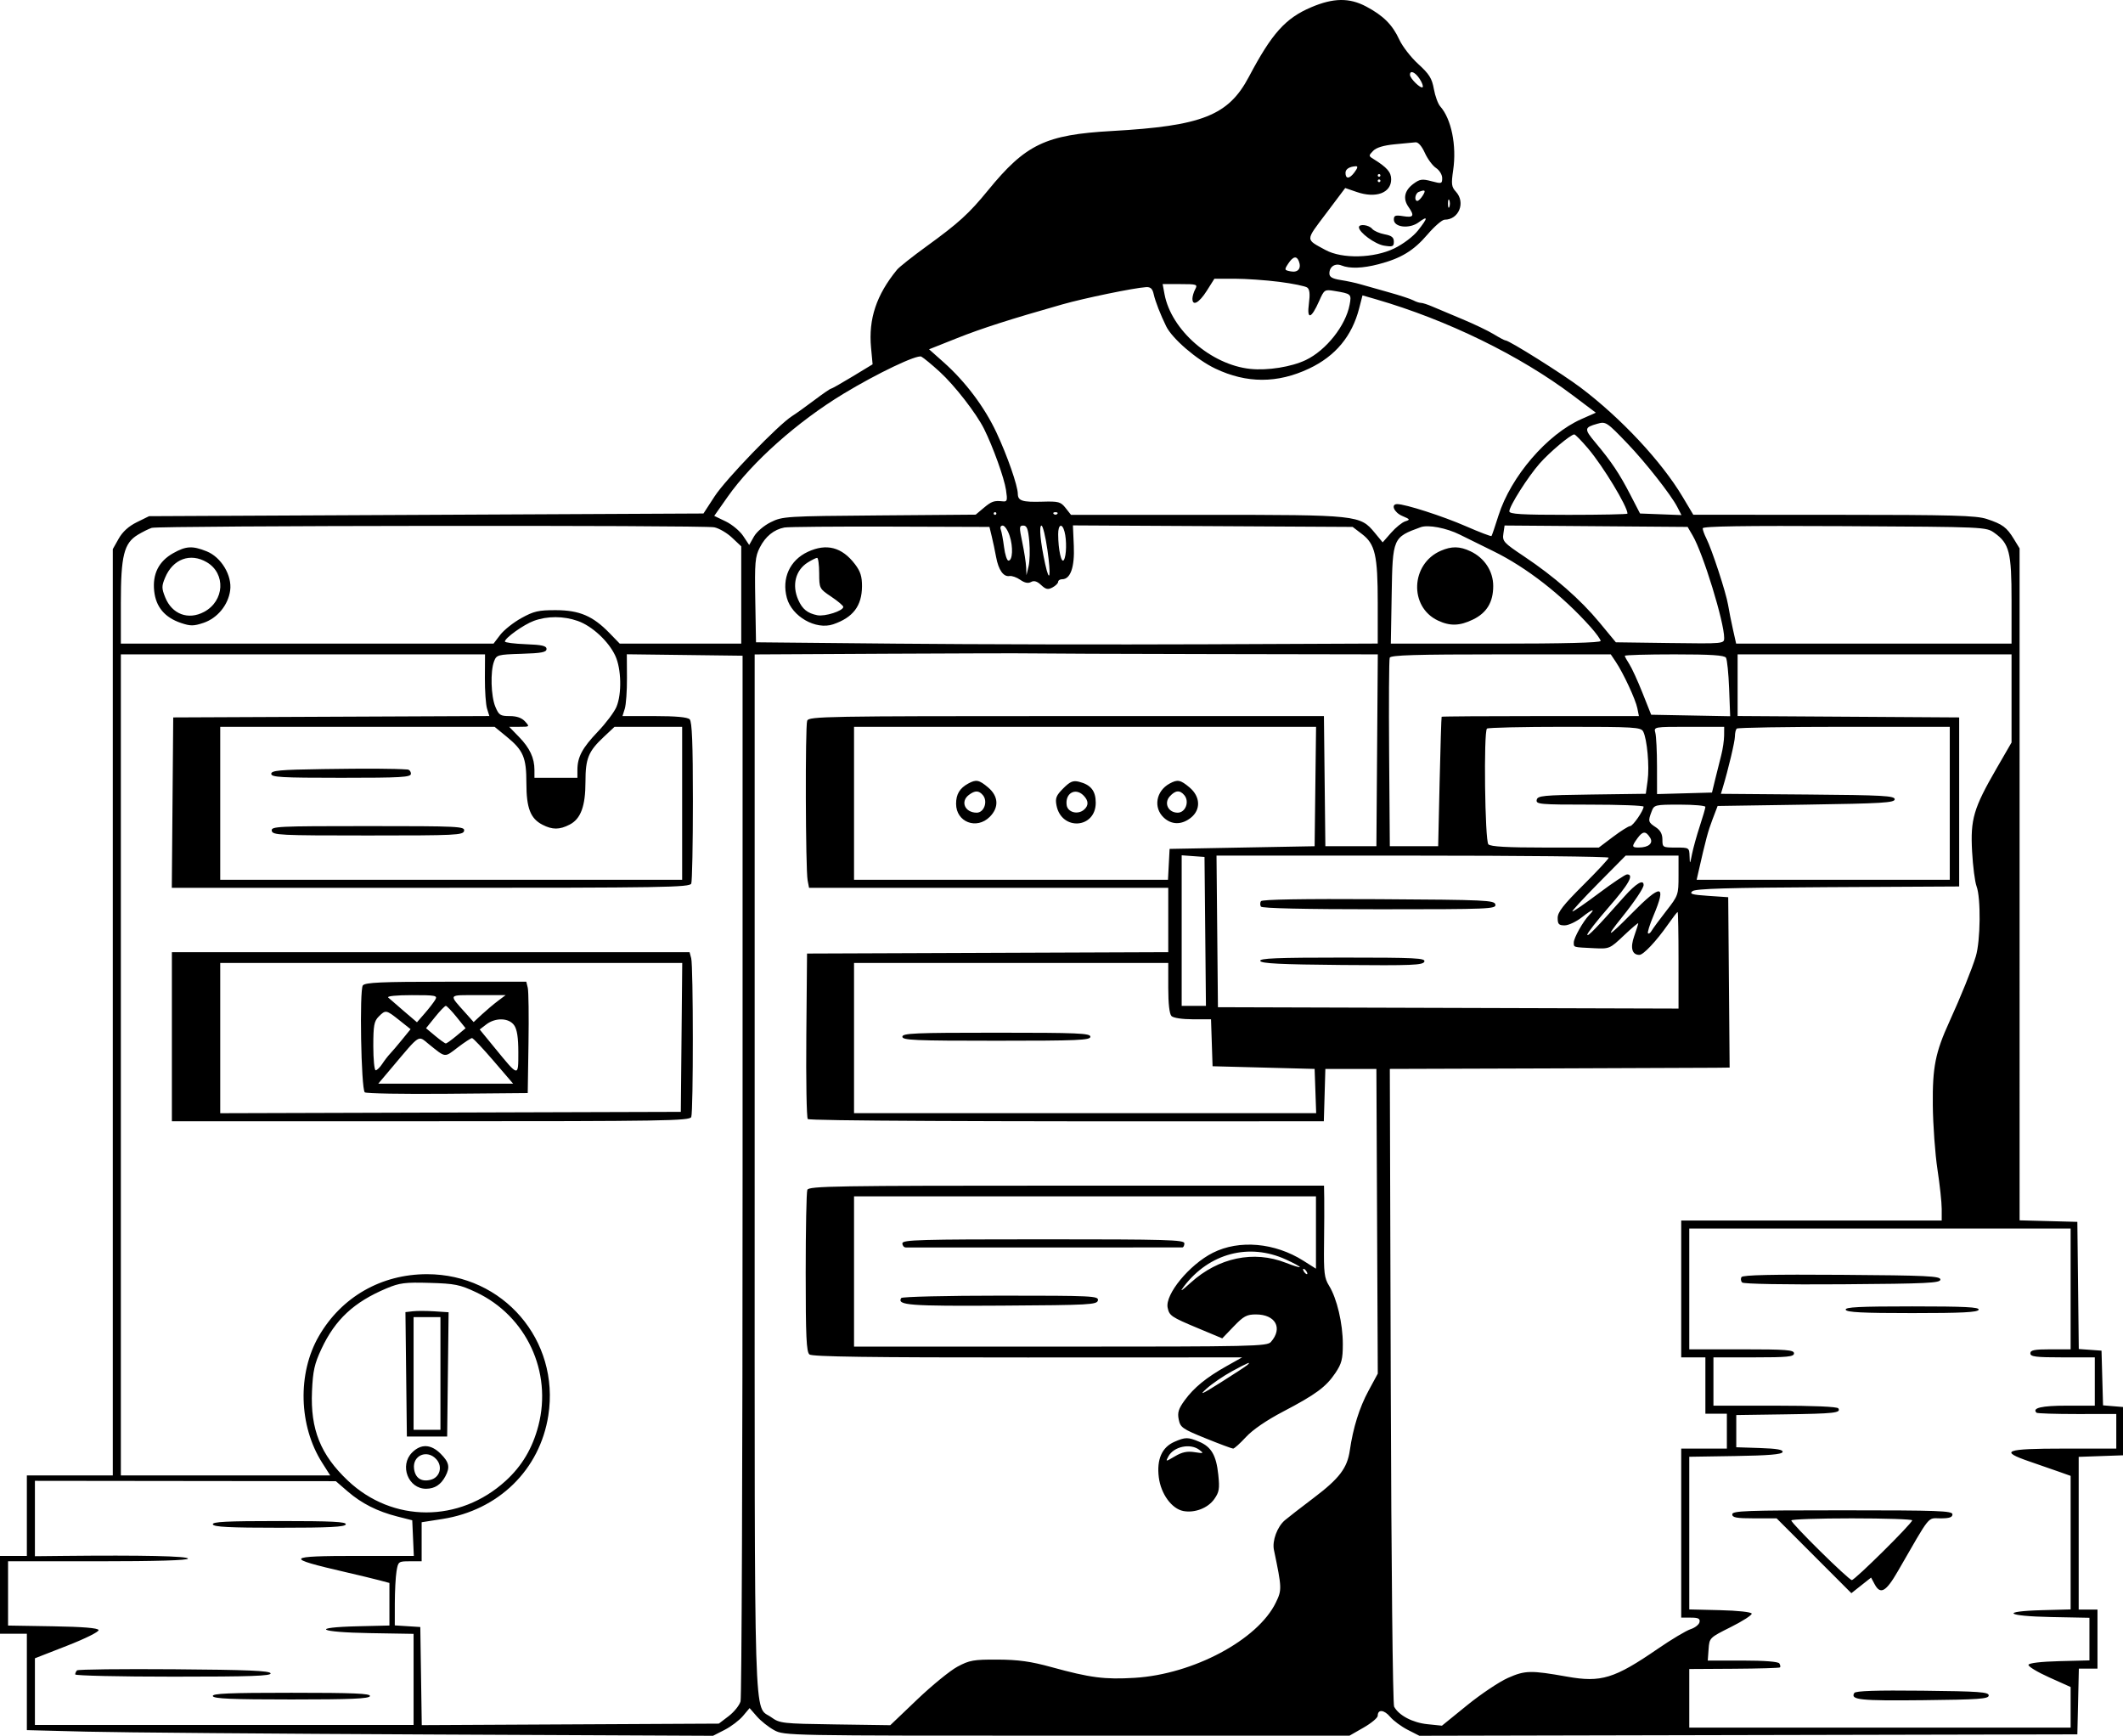 <svg width="400" height="327" viewBox="0 0 400 327" fill="none" xmlns="http://www.w3.org/2000/svg">
<path fill-rule="evenodd" clip-rule="evenodd" d="M247.046 1.367C242.188 3.435 239.634 6.285 235.309 14.465C231.448 21.767 226.49 23.728 209.488 24.68C196.981 25.38 193.253 27.166 186.146 35.868C182.58 40.236 180.607 42.032 174.573 46.403C171.929 48.319 169.423 50.305 169.004 50.818C165.118 55.569 163.612 60.093 164.117 65.497L164.41 68.633L160.618 70.933C158.533 72.198 156.704 73.233 156.554 73.233C156.403 73.233 154.988 74.208 153.409 75.401C151.829 76.594 149.954 77.936 149.241 78.383C146.683 79.989 136.736 90.288 134.659 93.481L132.541 96.737L80.312 96.99L28.084 97.243L25.773 98.38C24.24 99.135 23.091 100.178 22.358 101.482L21.252 103.446V190.699V277.951H13.156H5.06V285.533V293.115H2.53H0V300.445V307.774H2.53H5.06V316.854V325.934L16.319 326.221C22.511 326.379 51.6 326.619 80.961 326.754L134.345 327L136.535 325.881C137.739 325.265 139.289 324.091 139.979 323.272L141.234 321.782L142.597 323.345C143.346 324.205 144.82 325.375 145.872 325.946C147.767 326.972 148.296 326.982 201.027 326.978L254.269 326.973L256.926 325.451C258.387 324.614 259.583 323.611 259.583 323.223C259.583 321.966 260.783 322.074 261.929 323.435C262.544 324.165 264.032 325.265 265.236 325.879L267.426 326.997L329.412 326.864L391.398 326.73L391.54 320.538L391.682 314.345H393.438H395.193V308.785V303.225H393.422H391.651V288.839V274.454L395.825 274.307L400 274.16V269.611V265.061L398.12 264.906L396.24 264.749L396.096 259.598L395.952 254.446L393.811 254.291L391.669 254.136L391.533 242.16L391.398 230.183L385.958 230.04L380.519 229.896L380.517 166.602L380.515 103.309L379.441 101.549C378.089 99.334 377.307 98.753 374.351 97.775C372.33 97.106 368.069 96.989 345.509 96.981L319.039 96.972L317.02 93.586C313.037 86.906 305.398 78.733 297.755 72.977C294.354 70.417 284.346 64.134 283.666 64.134C283.489 64.134 282.496 63.61 281.457 62.971C280.419 62.331 277.748 61.051 275.522 60.127C273.295 59.203 270.756 58.134 269.879 57.752C269.002 57.37 268.031 57.057 267.722 57.057C267.412 57.057 266.763 56.842 266.28 56.579C265.797 56.315 263.694 55.626 261.607 55.048C259.519 54.47 257.128 53.794 256.293 53.546C255.459 53.298 253.807 52.943 252.625 52.757C251.022 52.505 250.474 52.189 250.474 51.515C250.474 50.236 251.55 49.524 252.751 50.008C254.313 50.636 256.737 50.556 259.741 49.774C263.969 48.674 266.346 47.231 268.951 44.185C270.267 42.646 271.721 41.388 272.182 41.388C274.872 41.388 276.18 38.149 274.311 36.112C273.475 35.201 273.41 34.686 273.798 32.036C274.474 27.419 273.455 22.403 271.361 20.049C270.938 19.573 270.396 18.094 270.157 16.764C269.799 14.767 269.287 13.947 267.223 12.07C265.848 10.819 264.24 8.748 263.65 7.469C262.355 4.661 260.64 2.947 257.405 1.229C254.241 -0.452 251.225 -0.411 247.046 1.367ZM267.482 14.866C267.944 15.569 268.196 16.271 268.043 16.425C267.694 16.772 265.655 14.78 265.655 14.092C265.655 13.159 266.635 13.574 267.482 14.866ZM268.462 28.806C268.978 29.948 269.923 31.225 270.563 31.644C271.206 32.064 271.727 32.914 271.727 33.541C271.727 34.618 271.623 34.648 269.708 34.138C267.952 33.669 267.508 33.735 266.293 34.638C264.619 35.882 264.288 37.426 265.367 38.965C266.556 40.661 266.344 41.044 264.39 40.727C262.912 40.488 262.619 40.592 262.619 41.356C262.619 42.835 265.553 43.169 267.288 41.888C269.106 40.545 269.064 41.024 267.151 43.437C266.271 44.546 264.374 45.981 262.724 46.786C258.866 48.666 252.853 48.804 249.715 47.085C245.916 45.003 245.907 45.452 249.849 40.213L253.455 35.421L255.628 36.169C259.241 37.412 262.113 36.354 262.113 33.78C262.113 32.429 261.33 31.534 258.752 29.938C257.849 29.378 257.847 29.318 258.715 28.421C259.315 27.8 260.672 27.386 262.763 27.185C264.492 27.019 266.271 26.848 266.716 26.806C267.212 26.759 267.889 27.534 268.462 28.806ZM255.179 32.49C254.244 33.736 253.51 33.764 253.51 32.554C253.51 31.858 254.238 31.391 255.432 31.318C255.891 31.29 255.815 31.642 255.179 32.49ZM260.089 33.047C260.089 33.186 259.975 33.3 259.836 33.3C259.696 33.3 259.583 33.186 259.583 33.047C259.583 32.908 259.696 32.794 259.836 32.794C259.975 32.794 260.089 32.908 260.089 33.047ZM260.089 34.058C260.089 34.197 259.975 34.311 259.836 34.311C259.696 34.311 259.583 34.197 259.583 34.058C259.583 33.919 259.696 33.806 259.836 33.806C259.975 33.806 260.089 33.919 260.089 34.058ZM268.067 36.838C267.72 37.394 267.262 37.849 267.051 37.849C266.412 37.849 266.62 36.436 267.299 36.162C268.512 35.673 268.695 35.834 268.067 36.838ZM273.074 38.987C272.934 39.334 272.819 39.05 272.819 38.355C272.819 37.66 272.934 37.376 273.074 37.723C273.214 38.071 273.214 38.639 273.074 38.987ZM256.04 42.81C256.04 43.78 259.069 45.999 260.769 46.275C262.403 46.539 262.619 46.452 262.619 45.52C262.619 44.718 262.2 44.388 260.866 44.138C259.901 43.957 258.849 43.492 258.527 43.104C257.899 42.348 256.04 42.128 256.04 42.81ZM244.725 49.222C245.237 50.556 244.57 51.389 243.201 51.128C241.974 50.893 241.954 50.832 242.713 49.673C243.624 48.286 244.307 48.133 244.725 49.222ZM241.056 53.097C243.592 53.421 245.956 53.907 246.308 54.177C246.76 54.523 246.85 55.414 246.613 57.203C246.199 60.314 247.042 60.103 248.539 56.722C249.498 54.556 249.576 54.504 251.391 54.805C254.622 55.34 254.665 55.38 254.283 57.418C253.545 61.344 249.865 65.988 246.037 67.823C243.336 69.117 238.837 69.838 235.582 69.499C228.174 68.725 220.672 62.193 219.409 55.415L219.056 53.519H222.386C225.521 53.519 225.685 53.576 225.192 54.497C224.904 55.035 224.668 55.831 224.668 56.266C224.668 57.752 225.931 57.058 227.371 54.782L228.809 52.508H232.626C234.726 52.508 238.519 52.773 241.056 53.097ZM217.369 55.415C217.673 56.778 218.628 59.234 219.723 61.471C220.862 63.797 225.465 67.76 228.969 69.43C234.887 72.25 240.684 72.253 246.636 69.44C251.626 67.082 254.738 63.337 256.092 58.059L256.711 55.645L259.286 56.391C272.66 60.271 286.362 66.96 296.351 74.488L300.677 77.747L297.967 78.945C291.512 81.797 284.654 89.773 282.33 97.129C281.696 99.138 281.106 100.87 281.019 100.978C280.933 101.087 278.749 100.253 276.167 99.125C271.861 97.244 264.775 94.963 263.251 94.967C261.978 94.97 262.664 96.552 264.221 97.207C265.693 97.825 265.736 97.907 264.758 98.217C264.172 98.403 262.977 99.369 262.102 100.365L260.512 102.175L259.038 100.389C256.265 97.028 255.913 96.99 227.307 96.99H201.79L200.775 95.701C199.849 94.525 199.462 94.421 196.347 94.512C192.631 94.621 191.781 94.347 191.771 93.043C191.759 91.503 189.78 85.823 187.74 81.475C185.491 76.678 181.904 71.907 177.807 68.259L175.048 65.802L180.344 63.695C184.952 61.861 190.355 60.129 200.127 57.351C204.295 56.165 213.67 54.233 215.93 54.094C216.775 54.042 217.137 54.374 217.369 55.415ZM177.061 70.047C179.884 72.629 183.967 77.89 185.42 80.815C187.114 84.227 189.205 90.048 189.542 92.287C189.844 94.302 189.778 94.537 188.932 94.447C187.287 94.273 186.833 94.43 185.314 95.708L183.832 96.953L165.667 97.098C148.036 97.239 147.435 97.276 145.225 98.372C143.929 99.014 142.561 100.183 142.051 101.085L141.156 102.669L140.023 100.967C139.4 100.031 137.918 98.798 136.731 98.227L134.571 97.188L137.1 93.59C141.713 87.028 150.278 79.411 158.936 74.17C165.303 70.316 172.784 66.751 173.595 67.185C174.041 67.424 175.601 68.711 177.061 70.047ZM306.67 83.595C310.04 87.11 314.827 93.202 316 95.468L316.81 97.034L312.907 96.885L309.003 96.737L307.174 93.199C305.107 89.202 303.625 86.987 300.606 83.386C298.436 80.797 298.465 80.53 300.988 79.822C302.562 79.38 302.747 79.502 306.67 83.595ZM299.205 84.48C302.034 87.809 306.641 95.418 306.641 96.761C306.641 96.887 301.632 96.99 295.509 96.99C286.631 96.99 284.377 96.855 284.377 96.323C284.377 95.343 287.877 89.828 290.101 87.302C291.974 85.177 295.919 81.864 296.609 81.838C296.796 81.831 297.964 83.02 299.205 84.48ZM187.729 96.737C187.729 96.876 187.615 96.99 187.476 96.99C187.337 96.99 187.223 96.876 187.223 96.737C187.223 96.598 187.337 96.485 187.476 96.485C187.615 96.485 187.729 96.598 187.729 96.737ZM199.199 96.822C199.013 97.007 198.71 97.007 198.524 96.822C198.339 96.636 198.491 96.485 198.861 96.485C199.232 96.485 199.384 96.636 199.199 96.822ZM134.575 99.336C135.466 99.514 136.975 100.394 137.927 101.291L139.658 102.922V112.088V121.253H128.214H116.77L114.826 119.252C111.707 116.042 109.174 114.96 104.744 114.946C101.468 114.936 100.577 115.14 98.231 116.438C96.737 117.265 94.945 118.687 94.25 119.597L92.986 121.253H57.878H22.77V113.561C22.77 104.677 23.358 102.321 25.968 100.743C26.853 100.208 28.033 99.622 28.59 99.442C29.907 99.014 132.449 98.912 134.575 99.336ZM186.854 101.034C187.092 102.007 187.462 103.758 187.676 104.925C188.13 107.387 189.063 108.711 190.21 108.517C190.655 108.442 191.568 108.765 192.239 109.236C193.06 109.81 193.724 109.942 194.263 109.64C194.826 109.324 195.393 109.495 196.157 110.209C197.048 111.043 197.442 111.126 198.308 110.663C198.891 110.352 199.367 109.877 199.367 109.609C199.367 109.341 199.704 109.122 200.115 109.122C201.698 109.122 202.494 106.841 202.318 102.811L202.151 98.976L228.503 99.12L254.855 99.265L256.619 100.609C259.098 102.498 259.583 104.623 259.583 113.596V121.238L227.324 121.372C209.583 121.446 183.226 121.392 168.754 121.253L142.441 121L142.302 113.044C142.178 105.961 142.272 104.874 143.159 103.138C144.227 101.046 145.82 99.753 147.792 99.377C148.467 99.249 157.436 99.171 167.721 99.204L186.423 99.265L186.854 101.034ZM190.223 100.923C190.918 103.028 190.799 105.614 190.006 105.616C189.728 105.617 189.355 104.474 189.176 103.077C188.998 101.68 188.721 100.194 188.56 99.775C188.391 99.334 188.547 99.012 188.929 99.012C189.293 99.012 189.875 99.872 190.223 100.923ZM193.931 101.991C194.08 103.63 194.021 105.733 193.8 106.666L193.399 108.363L193.337 106.847C193.302 106.013 192.976 103.909 192.612 102.171C192.005 99.28 192.021 99.012 192.805 99.012C193.482 99.012 193.717 99.636 193.931 101.991ZM197.345 103.571C198.053 108.505 197.789 110.178 196.923 106.242C196.042 102.235 195.732 99.012 196.227 99.012C196.482 99.012 196.985 101.064 197.345 103.571ZM200.567 100.149C201.007 101.791 200.94 104.715 200.444 105.496C199.977 106.232 199.383 103.547 199.373 100.655C199.366 98.774 200.113 98.458 200.567 100.149ZM275.053 100.72C276.425 101.405 279.254 102.801 281.341 103.821C287.603 106.879 294.336 112.128 299.684 118.119C300.728 119.288 301.581 120.472 301.581 120.749C301.581 121.076 294.617 121.253 281.816 121.253H262.05L262.208 112.015C262.39 101.311 262.427 101.227 267.679 99.315C269.081 98.805 272.541 99.464 275.053 100.72ZM318.922 100.893C320.892 104.263 324.858 117.159 324.858 120.195C324.858 121.265 324.777 121.273 314.653 121.137L304.448 121L301.37 117.278C297.779 112.935 292.864 108.63 287.12 104.795C283.295 102.243 283.046 101.967 283.257 100.533L283.482 98.999L300.726 99.132L317.97 99.265L318.922 100.893ZM375.776 100.392C378.587 102.395 379.001 104.028 379.001 113.115V121.253H353.056H327.112L326.516 118.599C326.188 117.14 325.77 115.036 325.587 113.924C325.212 111.652 322.552 103.528 321.498 101.438C321.119 100.687 320.81 99.827 320.81 99.526C320.81 99.137 328.587 99.02 347.502 99.121C374.192 99.265 374.194 99.265 375.776 100.392ZM32.638 104.209C29.905 105.743 28.704 108.137 29.052 111.354C29.375 114.346 31.041 116.326 34.102 117.36C35.885 117.962 36.486 117.959 38.339 117.338C40.958 116.46 42.998 113.98 43.367 111.225C43.747 108.398 41.674 104.957 38.932 103.861C36.249 102.788 35.049 102.855 32.638 104.209ZM152.209 103.954C148.81 105.537 147.258 108.942 148.254 112.635C149.201 116.147 153.719 118.722 156.984 117.61C160.721 116.336 162.384 114.152 162.411 110.478C162.425 108.602 162.12 107.638 161.081 106.278C158.633 103.072 155.733 102.312 152.209 103.954ZM271.448 103.767C265.793 106.228 265.46 114.312 270.908 116.894C273.196 117.979 275.011 117.93 277.524 116.714C280.121 115.458 281.341 113.44 281.341 110.4C281.341 107.608 279.71 105.114 277.065 103.86C275.027 102.894 273.513 102.869 271.448 103.767ZM38.968 105.919C42.584 108.053 42.302 113.212 38.457 115.269C35.474 116.864 32.403 115.717 31.127 112.53C30.445 110.829 30.443 110.408 31.108 108.819C32.58 105.298 35.863 104.088 38.968 105.919ZM154.344 107.984C154.355 110.859 154.379 110.907 156.62 112.407C157.866 113.241 158.885 114.106 158.886 114.329C158.888 115.077 155.422 116.188 153.985 115.9C152.135 115.529 151.176 114.757 150.405 113.015C149.164 110.213 149.889 107.388 152.221 105.943C152.965 105.482 153.744 105.099 153.953 105.091C154.162 105.084 154.338 106.386 154.344 107.984ZM108.855 116.978C111.554 117.929 114.659 120.805 115.925 123.528C117.073 125.994 117.181 130.695 116.147 133.167C115.739 134.141 114.159 136.244 112.635 137.84C109.706 140.908 108.792 142.621 108.792 145.043V146.527H104.744H100.696V145.043C100.696 142.791 99.815 140.911 97.78 138.818L95.936 136.923H97.888C99.809 136.923 99.825 136.906 98.925 135.912C98.307 135.231 97.366 134.901 96.037 134.901C94.266 134.901 93.992 134.723 93.333 133.148C92.497 131.151 92.363 126.49 93.086 124.591C93.551 123.367 93.77 123.307 98.272 123.168C102.048 123.051 102.973 122.873 102.973 122.264C102.973 121.668 102.134 121.474 99.051 121.358C96.895 121.277 95.13 121.049 95.13 120.853C95.13 120.192 98.675 117.661 100.58 116.962C103.122 116.029 106.177 116.035 108.855 116.978ZM228.343 123.219L259.595 123.275L259.463 141.346L259.33 159.417H254.522H249.715L249.58 147.159L249.444 134.901H200.931C155.584 134.901 152.395 134.958 152.084 135.767C151.696 136.776 151.771 163.802 152.168 165.861L152.435 167.251H186.275H220.114V173.314V179.376L186.085 179.506L152.056 179.636L151.922 195.02C151.848 203.481 151.971 210.587 152.195 210.811C152.528 211.144 184.219 211.296 241.221 211.237L249.426 211.228L249.571 206.3L249.715 201.371H254.522H259.33L259.46 230.071L259.591 258.771L257.836 262.017C256.123 265.186 254.941 268.964 254.32 273.25C253.841 276.559 252.345 278.528 247.563 282.146C245.129 283.988 242.661 285.902 242.08 286.399C240.645 287.624 239.668 290.271 240.023 291.971C241.533 299.212 241.544 299.507 240.381 301.906C236.979 308.927 224.807 315.415 213.789 316.081C208.126 316.423 205.444 316.078 198.102 314.061C194.201 312.989 191.884 312.666 187.982 312.647C183.431 312.626 182.668 312.76 180.392 313.982C179.001 314.73 175.585 317.516 172.802 320.174L167.742 325.005L157.369 324.857C147.349 324.713 146.937 324.666 145.294 323.495C141.964 321.123 142.188 328.523 142.188 221.106V123.285L166.856 123.154C180.424 123.081 192.777 123.054 194.307 123.092C195.838 123.131 211.154 123.188 228.343 123.219ZM91.359 127.698C91.346 130.131 91.529 132.745 91.768 133.507L92.201 134.893L62.419 135.023L32.638 135.154L32.504 151.203L32.37 167.251H81.153C125.17 167.251 129.966 167.173 130.243 166.452C130.412 166.012 130.55 159.006 130.55 150.883C130.55 140.07 130.388 135.952 129.943 135.508C129.539 135.104 127.322 134.901 123.31 134.901H117.284L117.719 133.511C117.958 132.747 118.142 130.126 118.128 127.688L118.102 123.256L129.007 123.392L139.911 123.528V221.338C139.911 275.133 139.739 319.763 139.528 320.515C139.317 321.267 138.31 322.518 137.291 323.295L135.437 324.708L107.451 324.85L79.466 324.993L79.329 315.752L79.19 306.51L76.787 306.356L74.383 306.202L74.389 302.06C74.392 299.782 74.536 297.065 74.708 296.022C75.015 294.168 75.071 294.126 77.233 294.126H79.443V290.449V286.772L83.365 286.157C93.932 284.499 101.719 276.887 103.311 266.654C105.514 252.497 94.816 240.04 80.455 240.04C71.839 240.04 64.351 244.325 60.082 251.698C56.019 258.715 56.272 268.592 60.692 275.55L62.217 277.951H42.494H22.77V200.613V123.275H57.077H91.385L91.359 127.698ZM304.423 124.665C305.853 126.793 308.163 131.76 308.495 133.418L308.792 134.901H290.259C280.066 134.901 271.68 134.958 271.624 135.027C271.566 135.097 271.396 140.613 271.244 147.285L270.968 159.417H266.414H261.86L261.729 141.978C261.658 132.386 261.707 124.255 261.84 123.907C262.027 123.415 266.687 123.275 282.785 123.275H303.489L304.423 124.665ZM325.195 123.907C325.413 124.255 325.68 126.876 325.789 129.733L325.986 134.929L318.544 134.788L311.102 134.648L309.458 130.511C308.553 128.236 307.436 125.798 306.974 125.095C306.513 124.392 306.135 123.695 306.135 123.545C306.135 123.397 310.334 123.275 315.467 123.275C322.383 123.275 324.901 123.439 325.195 123.907ZM379.001 131.575V139.876L376.144 144.818C371.844 152.258 371.234 154.338 371.568 160.428C371.721 163.208 372.098 166.147 372.407 166.958C373.241 169.149 373.155 177.247 372.267 180.17C371.537 182.575 369.419 187.807 367.284 192.485C364.643 198.271 364.093 201.045 364.165 208.195C364.204 211.948 364.598 217.391 365.04 220.289C365.483 223.188 365.844 226.543 365.844 227.745V229.931H341.303H316.762V242.82V255.71H319.039H321.316V261.018V266.325H323.34H325.364V269.611V272.896H321.063H316.762V288.819V304.741H318.57C319.985 304.741 320.343 304.924 320.214 305.584C320.124 306.047 319.367 306.647 318.533 306.916C317.698 307.186 314.934 308.836 312.391 310.584C304.16 316.24 301.69 317 295.243 315.855C288.425 314.645 287.351 314.667 284.14 316.086C282.499 316.811 279.024 319.135 276.417 321.251L271.679 325.097L268.923 324.813C266.145 324.526 263.544 323.154 262.671 321.513C262.416 321.034 262.14 294.65 262.039 261.018L261.86 201.371L291.208 201.278C307.35 201.227 321.755 201.17 323.22 201.151L325.884 201.118L325.75 185.07L325.617 169.021L321.865 168.768C318.786 168.561 318.25 168.403 318.875 167.888C319.453 167.412 325.597 167.23 344.385 167.13L369.133 166.999V151.076V135.154L348.261 135.022L327.388 134.89V129.082V123.275H353.194H379.001V131.575ZM95.456 138.779C98.608 141.359 99.178 142.7 99.178 147.538C99.178 152.225 99.939 154.198 102.197 155.364C104.086 156.34 105.415 156.333 107.339 155.339C109.428 154.26 110.31 151.867 110.31 147.276C110.31 142.88 110.853 141.55 113.765 138.818L115.786 136.923H122.156H128.526V151.329V165.735H85.01H41.493V151.329V136.923H67.341H93.188L95.456 138.779ZM247.827 148.17L247.691 159.417L234.029 159.669L220.367 159.922L220.215 162.829L220.063 165.735H190.487H160.911V151.329V136.923H204.437H247.964L247.827 148.17ZM309.596 137.807C310.336 139.229 310.801 144.381 310.432 147.064L310.091 149.539L299.897 149.676C290.654 149.8 289.688 149.895 289.533 150.697C289.375 151.516 290.119 151.582 299.52 151.582C305.107 151.582 309.676 151.752 309.675 151.961C309.672 152.717 307.654 155.626 307.133 155.626C306.839 155.626 305.392 156.535 303.917 157.647L301.236 159.669H291.137C283.956 159.669 280.862 159.494 280.43 159.063C279.773 158.407 279.52 137.9 280.16 137.26C280.346 137.074 286.941 136.923 294.816 136.923C307.941 136.923 309.174 136.997 309.596 137.807ZM324.846 138.566C324.839 139.469 324.598 141.118 324.311 142.23C324.023 143.342 323.511 145.39 323.173 146.78L322.559 149.307L317.383 149.451L312.207 149.595L312.2 144.396C312.197 141.537 312.056 138.686 311.889 138.06C311.584 136.923 311.585 136.923 318.22 136.923H324.858L324.846 138.566ZM367.362 151.329V165.735H343.517H319.671L319.986 164.345C321.403 158.103 321.81 156.582 322.658 154.362L323.624 151.834L340.307 151.582C354.686 151.364 356.989 151.224 356.989 150.571C356.989 149.915 354.773 149.794 340.613 149.679L324.237 149.546L324.58 148.415C325.633 144.944 326.882 139.679 326.882 138.712C326.882 138.099 327.034 137.445 327.219 137.26C327.404 137.074 336.513 136.923 347.46 136.923H367.362V151.329ZM60.848 144.884C52.657 145.009 51.107 145.151 51.107 145.78C51.107 146.42 52.991 146.527 64.263 146.527C75.62 146.527 77.419 146.423 77.419 145.769C77.419 145.352 77.135 144.99 76.787 144.966C74.185 144.783 69.212 144.757 60.848 144.884ZM182.416 147.616C180.816 148.491 180.139 149.622 180.139 151.426C180.139 154.871 184.001 156.364 186.487 153.879C188.256 152.112 188.136 149.991 186.172 148.341C184.458 146.9 183.918 146.796 182.416 147.616ZM200.333 148.517C198.995 149.854 198.793 150.362 199.057 151.728C199.99 156.556 206.452 156.113 206.452 151.222C206.452 148.993 205.521 147.826 203.302 147.273C202.179 146.993 201.628 147.224 200.333 148.517ZM220.367 147.616C217.807 149.014 217.267 152.149 219.261 154.021C220.735 155.404 222.627 155.423 224.347 154.072C226.282 152.552 226.185 150.075 224.123 148.341C222.409 146.9 221.868 146.796 220.367 147.616ZM185.194 149.806C186.166 150.976 185.413 153.098 184.026 153.098C181.814 153.098 180.888 151.013 182.543 149.758C183.707 148.875 184.432 148.889 185.194 149.806ZM204.139 149.848C205.129 150.839 205.152 151.782 204.202 152.569C203.038 153.535 201.163 153.019 200.973 151.68C200.656 149.445 202.605 148.317 204.139 149.848ZM223.144 149.806C224.152 151.019 223.361 153.098 221.893 153.098C220.11 153.098 219.243 151.306 220.405 150.023C221.459 148.86 222.303 148.793 223.144 149.806ZM321.316 152.004C321.316 152.236 320.841 153.869 320.262 155.633C319.682 157.396 319.024 159.765 318.799 160.897C318.409 162.864 318.388 162.883 318.335 161.312C318.28 159.685 318.255 159.669 315.75 159.669C313.28 159.669 313.219 159.633 313.219 158.165C313.219 157.117 312.835 156.408 311.954 155.832C310.537 154.904 310.486 154.71 311.183 152.878C311.665 151.612 311.788 151.582 316.496 151.582C319.147 151.582 321.316 151.772 321.316 152.004ZM51.203 156.51C51.362 157.333 52.631 157.395 69.323 157.395C86.015 157.395 87.284 157.333 87.443 156.51C87.603 155.681 86.47 155.626 69.323 155.626C52.176 155.626 51.043 155.681 51.203 156.51ZM310.907 157.818C311.546 158.843 310.621 159.649 308.792 159.662C307.421 159.671 307.391 159.461 308.539 157.886C309.521 156.538 310.097 156.522 310.907 157.818ZM227.08 175.465L227.214 189.492H224.929H222.644V175.31V161.128L224.794 161.283L226.945 161.438L227.08 175.465ZM303.099 161.575C303.099 161.789 300.936 164.116 298.292 166.746C294.53 170.489 293.485 171.832 293.485 172.928C293.485 174.1 293.7 174.328 294.804 174.328C295.529 174.328 297.009 173.627 298.093 172.769C300.011 171.252 300.725 171.05 299.412 172.397C298.278 173.559 296.521 176.69 296.521 177.547C296.521 178.489 296.327 178.434 300.275 178.627C303.251 178.772 303.289 178.756 305.968 176.224C307.451 174.823 308.665 173.794 308.665 173.938C308.665 174.083 308.323 175.172 307.904 176.358C307.124 178.565 307.491 179.888 308.881 179.888C309.634 179.888 312.05 177.324 314.239 174.202C315.164 172.881 315.996 171.801 316.089 171.801C316.18 171.801 316.256 175.897 316.256 180.902V190.004L272.865 189.875L229.475 189.745L229.34 175.465L229.206 161.186H266.153C286.473 161.186 303.099 161.361 303.099 161.575ZM316.256 164.916C316.256 168.577 316.213 168.701 313.94 171.614C312.666 173.245 311.431 174.92 311.195 175.335C310.959 175.75 310.648 175.972 310.505 175.829C310.362 175.686 310.817 174.209 311.518 172.547C314.065 166.502 313.03 166.402 307.37 172.148C302.914 176.67 302.298 176.907 305.571 172.839C307.981 169.841 309.677 167.316 309.677 166.724C309.677 165.569 308.234 166.432 306.047 168.894C300.733 174.879 299.084 176.577 299.068 176.078C299.059 175.79 300.873 173.465 303.099 170.914C306.904 166.553 307.927 164.724 306.559 164.724C306.236 164.724 303.826 166.335 301.203 168.304C298.581 170.273 296.354 171.802 296.254 171.703C296.154 171.603 298.373 169.196 301.185 166.353L306.296 161.186H311.276H316.256V164.916ZM237.575 169.773C237.401 170.054 237.399 170.512 237.571 170.79C237.772 171.114 245.769 171.295 259.902 171.295C280.6 171.295 281.911 171.242 281.751 170.411C281.592 169.587 280.077 169.517 259.735 169.394C245.423 169.308 237.782 169.439 237.575 169.773ZM32.385 195.305V211.228H81.16C125.17 211.228 129.966 211.15 130.243 210.428C130.642 209.39 130.631 182.011 130.231 180.52L129.926 179.383H81.155H32.385V195.305ZM237.445 181.026C237.606 181.508 241.243 181.689 252.863 181.791C266.062 181.907 268.11 181.824 268.365 181.159C268.623 180.486 266.772 180.394 252.946 180.394C240.601 180.394 237.279 180.529 237.445 181.026ZM128.408 195.432L128.273 209.459L84.883 209.588L41.493 209.717V195.561V181.405H85.018H128.542L128.408 195.432ZM220.114 186.106C220.114 189.088 220.336 191.029 220.721 191.413C221.074 191.766 222.763 192.02 224.749 192.02H228.171L228.317 196.443L228.463 200.866L238.077 201.118L247.691 201.371L247.838 205.541L247.985 209.712H204.448H160.911V195.558V181.405H190.512H220.114V186.106ZM68.367 185.635C67.704 186.432 68.037 205.09 68.726 205.779C68.952 206.004 75.952 206.128 84.283 206.054L99.431 205.921L99.574 196.569C99.654 191.426 99.593 186.706 99.438 186.081L99.159 184.943H84.05C71.886 184.943 68.829 185.078 68.367 185.635ZM81.996 188.355C81.71 188.841 80.82 189.992 80.019 190.912L78.561 192.584L76.093 190.477C74.735 189.318 73.408 188.167 73.144 187.92C72.861 187.656 74.691 187.471 77.589 187.471C82.141 187.471 82.475 187.538 81.996 188.355ZM93.806 188.566C93.003 189.169 91.648 190.311 90.793 191.104L89.24 192.547L87.757 190.884C84.474 187.202 84.292 187.471 90.076 187.471H95.266L93.806 188.566ZM86.029 191.599L87.723 193.705L86.006 195.137C85.062 195.925 84.158 196.569 83.998 196.569C83.837 196.569 82.933 195.925 81.989 195.137L80.272 193.705L81.966 191.599C82.898 190.44 83.812 189.492 83.998 189.492C84.183 189.492 85.097 190.44 86.029 191.599ZM75.24 192.198L77.361 193.883L75.754 195.858C74.871 196.944 73.843 198.149 73.472 198.535C73.1 198.922 72.443 199.775 72.013 200.431C71.583 201.087 71.029 201.624 70.783 201.624C70.537 201.624 70.335 199.577 70.335 197.075C70.335 193.199 70.485 192.376 71.347 191.514C72.662 190.201 72.744 190.216 75.24 192.198ZM96.872 193.144C97.423 193.93 97.66 195.464 97.66 198.26C97.66 202.921 97.745 202.935 93.281 197.486L90.379 193.942L91.616 192.992C93.351 191.66 95.883 191.733 96.872 193.144ZM170.019 195.305C170.019 195.965 172.324 196.064 187.729 196.064C203.134 196.064 205.44 195.965 205.44 195.305C205.44 194.646 203.134 194.547 187.729 194.547C172.324 194.547 170.019 194.646 170.019 195.305ZM80.796 196.708C84.034 199.31 83.693 199.27 86.221 197.342C87.508 196.361 88.729 195.56 88.936 195.561C89.142 195.563 90.969 197.496 92.997 199.858L96.683 204.151H83.976H71.269L73.712 201.259C79.307 194.634 78.701 195.024 80.796 196.708ZM152.11 224.159C151.941 224.599 151.803 231.623 151.803 239.767C151.803 251.798 151.935 254.685 152.507 255.159C153.026 255.59 163.8 255.739 193.62 255.728L234.029 255.714L231.106 257.355C227.272 259.507 224.932 261.42 223.182 263.833C222.04 265.409 221.822 266.123 222.088 267.423C222.394 268.919 222.792 269.196 227.176 270.971C229.792 272.03 232.115 272.896 232.338 272.896C232.561 272.896 233.648 271.916 234.755 270.717C236.011 269.355 238.627 267.562 241.722 265.942C247.92 262.698 249.833 261.286 251.603 258.653C252.784 256.897 253.004 256.041 253.004 253.213C253.004 249.325 251.896 244.612 250.419 242.225C249.517 240.768 249.399 239.796 249.466 234.362C249.508 230.952 249.525 227.081 249.502 225.76L249.462 223.359H200.94C157.16 223.359 152.387 223.438 152.11 224.159ZM247.944 232.194V239.007L245.594 237.518C240.195 234.097 233.484 233.505 228.515 236.011C224.099 238.237 219.475 243.857 220 246.359C220.317 247.868 220.672 248.108 225.68 250.203L230.29 252.131L232.452 249.877C234.303 247.947 234.904 247.622 236.63 247.622C240.331 247.622 241.741 250.206 239.457 252.804C238.729 253.632 236.194 253.688 199.795 253.688H160.911V239.535V225.381H204.428H247.944V232.194ZM390.133 242.82V254.194H386.338C383.302 254.194 382.543 254.345 382.543 254.952C382.543 255.584 383.555 255.71 388.615 255.71H394.687V260.259V264.809H389.404C384.675 264.809 382.81 265.244 383.705 266.138C383.844 266.277 387.282 266.387 391.346 266.385L398.735 266.38V269.638V272.896H388.868C377.752 272.896 376.578 273.341 382.416 275.337C384.294 275.98 386.8 276.85 387.982 277.27L390.133 278.034V290.613V303.191L384.818 303.334C376.772 303.551 377.932 304.463 386.464 304.629L393.675 304.769V308.783V312.796L388.023 312.939C384.583 313.026 382.302 313.293 382.193 313.623C382.094 313.92 383.84 314.984 386.073 315.987L390.133 317.811V321.638V325.466H354.206H318.28V319.944V314.421L326.725 314.371C331.371 314.343 335.264 314.228 335.378 314.114C335.492 314 335.435 313.665 335.252 313.368C335.043 313.031 332.453 312.829 328.341 312.829H321.763L321.919 310.681C322.074 308.54 322.09 308.525 326.119 306.51C328.343 305.398 330.109 304.261 330.042 303.983C329.973 303.693 327.443 303.417 324.101 303.335L318.28 303.193V288.815V274.436L326.967 274.298C333.209 274.199 335.711 273.988 335.857 273.548C336.004 273.108 334.813 272.896 331.598 272.79L327.135 272.644V269.611V266.578L336.243 266.446C345.684 266.309 346.895 266.174 346.365 265.318C346.169 265 341.69 264.809 334.442 264.809H322.834V260.259V255.71H330.424C336.833 255.71 338.014 255.592 338.014 254.952C338.014 254.304 336.58 254.194 328.147 254.194H318.28V242.82V231.447H354.206H390.133V242.82ZM170.019 234.227C170.019 234.644 170.304 234.993 170.651 235.003C171.332 235.021 222.138 235.015 222.77 234.997C222.979 234.99 223.15 234.644 223.15 234.227C223.15 233.563 219.861 233.469 196.584 233.469C173.308 233.469 170.019 233.563 170.019 234.227ZM242.252 237.26C243.713 237.924 244.908 238.572 244.908 238.7C244.908 238.828 243.713 238.463 242.252 237.888C236.222 235.519 229.561 236.914 224.346 241.638C222.523 243.288 222.212 243.456 223.086 242.315C227.857 236.086 235.333 234.115 242.252 237.26ZM246.173 239.535C246.345 239.813 246.372 240.04 246.233 240.04C246.094 240.04 245.839 239.813 245.667 239.535C245.495 239.257 245.468 239.029 245.608 239.029C245.747 239.029 246.001 239.257 246.173 239.535ZM328.123 240.584C327.934 240.889 327.99 241.35 328.248 241.607C328.523 241.882 336.33 242.02 347.154 241.942C363.146 241.827 365.591 241.709 365.591 241.051C365.591 240.394 363.133 240.275 347.029 240.161C333.95 240.067 328.365 240.192 328.123 240.584ZM89.686 243.435C99.159 247.887 104.086 258.43 101.438 268.582C100.33 272.832 98.357 276.159 95.277 278.97C86.573 286.918 73.977 286.9 65.538 278.927C60.396 274.068 58.469 269.269 58.784 262.102C58.954 258.239 59.248 256.924 60.57 254.103C63.163 248.571 66.684 245.297 72.811 242.719C75.297 241.673 76.306 241.544 80.961 241.678C85.699 241.814 86.644 242.005 89.686 243.435ZM169.801 244.532C168.96 245.891 171.34 246.071 188.767 245.963C205.384 245.861 206.703 245.789 206.861 244.969C207.021 244.139 205.88 244.084 188.555 244.084C178.357 244.084 169.954 244.285 169.801 244.532ZM347.755 246.738C347.915 247.22 350.877 247.37 360.278 247.37C369.678 247.37 372.641 247.22 372.802 246.738C372.967 246.243 370.241 246.106 360.278 246.106C350.316 246.106 347.59 246.243 347.755 246.738ZM77.79 247.025L76.389 247.186L76.525 258.904L76.66 270.622H80.455H84.251L84.386 258.917L84.522 247.211L81.856 247.038C80.39 246.943 78.56 246.936 77.79 247.025ZM82.986 258.743V269.358H80.455H77.925V258.743V248.128H80.455H82.986V258.743ZM235.016 257.149C234.752 257.385 232.486 258.869 229.981 260.448C226.423 262.69 225.841 262.945 227.321 261.612C228.363 260.673 230.526 259.195 232.128 258.327C235.129 256.7 235.85 256.407 235.016 257.149ZM221.285 271.614C218.922 272.641 217.912 274.93 218.333 278.302C218.726 281.441 220.763 284.238 222.961 284.658C225.084 285.064 227.566 284.113 228.762 282.437C229.713 281.101 229.819 280.475 229.54 277.814C229.157 274.151 228.228 272.558 225.91 271.59C223.821 270.719 223.341 270.721 221.285 271.614ZM77.65 273.632C75.201 276.077 76.921 280.501 80.306 280.462C81.924 280.444 83.068 279.698 83.915 278.111C84.825 276.404 84.629 275.471 83.024 273.868C81.199 272.045 79.32 271.962 77.65 273.632ZM225.963 273.126C226.867 273.803 226.796 273.838 225.069 273.569C223.683 273.353 222.721 273.554 221.388 274.34C219.597 275.396 219.587 275.396 220.134 274.375C221.134 272.509 224.247 271.842 225.963 273.126ZM82.208 274.898C83.457 276.276 82.884 278.336 81.128 278.776C79.368 279.217 78.218 278.437 78.008 276.661C77.714 274.163 80.487 272.998 82.208 274.898ZM65.492 280.952C68.133 283.236 71.1 284.734 74.889 285.696L77.672 286.403L77.822 289.759L77.971 293.115H67.323C53.76 293.115 53.479 293.485 65.022 296.148C67.527 296.726 70.43 297.426 71.474 297.704L73.371 298.209V302.217V306.226L67.426 306.368C58.355 306.585 59.959 307.496 69.703 307.66L77.925 307.799V316.38V324.96H42.252H6.578V318.68V312.4L12.67 310.021C16.12 308.672 18.68 307.396 18.574 307.076C18.448 306.697 15.604 306.465 9.952 306.372L1.518 306.234V300.18V294.126H18.469C29.433 294.126 35.421 293.948 35.421 293.621C35.421 293.146 26.771 292.959 12.018 293.113L6.578 293.17V286.07V278.97L34.926 279.003L63.275 279.036L65.492 280.952ZM326.376 285.28C326.376 285.893 327.178 286.039 330.557 286.039H334.739L341.78 293.086L348.821 300.134L350.679 298.664L352.536 297.195L353.204 298.441C354.291 300.471 355.334 299.89 357.576 296.005C363.888 285.066 363.104 286.039 365.616 286.039C367.281 286.039 367.868 285.841 367.868 285.28C367.868 284.619 365.226 284.522 347.122 284.522C329.018 284.522 326.376 284.619 326.376 285.28ZM360.278 286.41C360.278 286.979 349.485 297.665 348.91 297.665C348.322 297.665 337.508 287.006 337.508 286.426C337.508 286.213 342.631 286.039 348.893 286.039C355.155 286.039 360.278 286.205 360.278 286.41ZM40.101 287.176C40.262 287.658 43.224 287.808 52.625 287.808C62.026 287.808 64.988 287.658 65.149 287.176C65.314 286.682 62.588 286.544 52.625 286.544C42.662 286.544 39.936 286.682 40.101 287.176ZM14.512 314.676C14.323 314.865 14.168 315.209 14.168 315.441C14.168 315.672 22.499 315.862 32.68 315.862C47.264 315.862 51.146 315.728 50.98 315.23C50.819 314.744 46.633 314.568 32.813 314.466C22.936 314.392 14.701 314.487 14.512 314.676ZM349.377 318.93C348.574 320.228 350.44 320.424 362.337 320.294C372.928 320.178 374.7 320.05 374.7 319.4C374.7 318.75 372.914 318.623 362.211 318.507C353.509 318.412 349.618 318.541 349.377 318.93ZM40.101 319.527C40.263 320.012 43.679 320.158 54.901 320.158C66.124 320.158 69.54 320.012 69.703 319.527C69.868 319.031 66.686 318.895 54.902 318.895C43.117 318.895 39.936 319.031 40.101 319.527Z" fill="black"/>
</svg>
